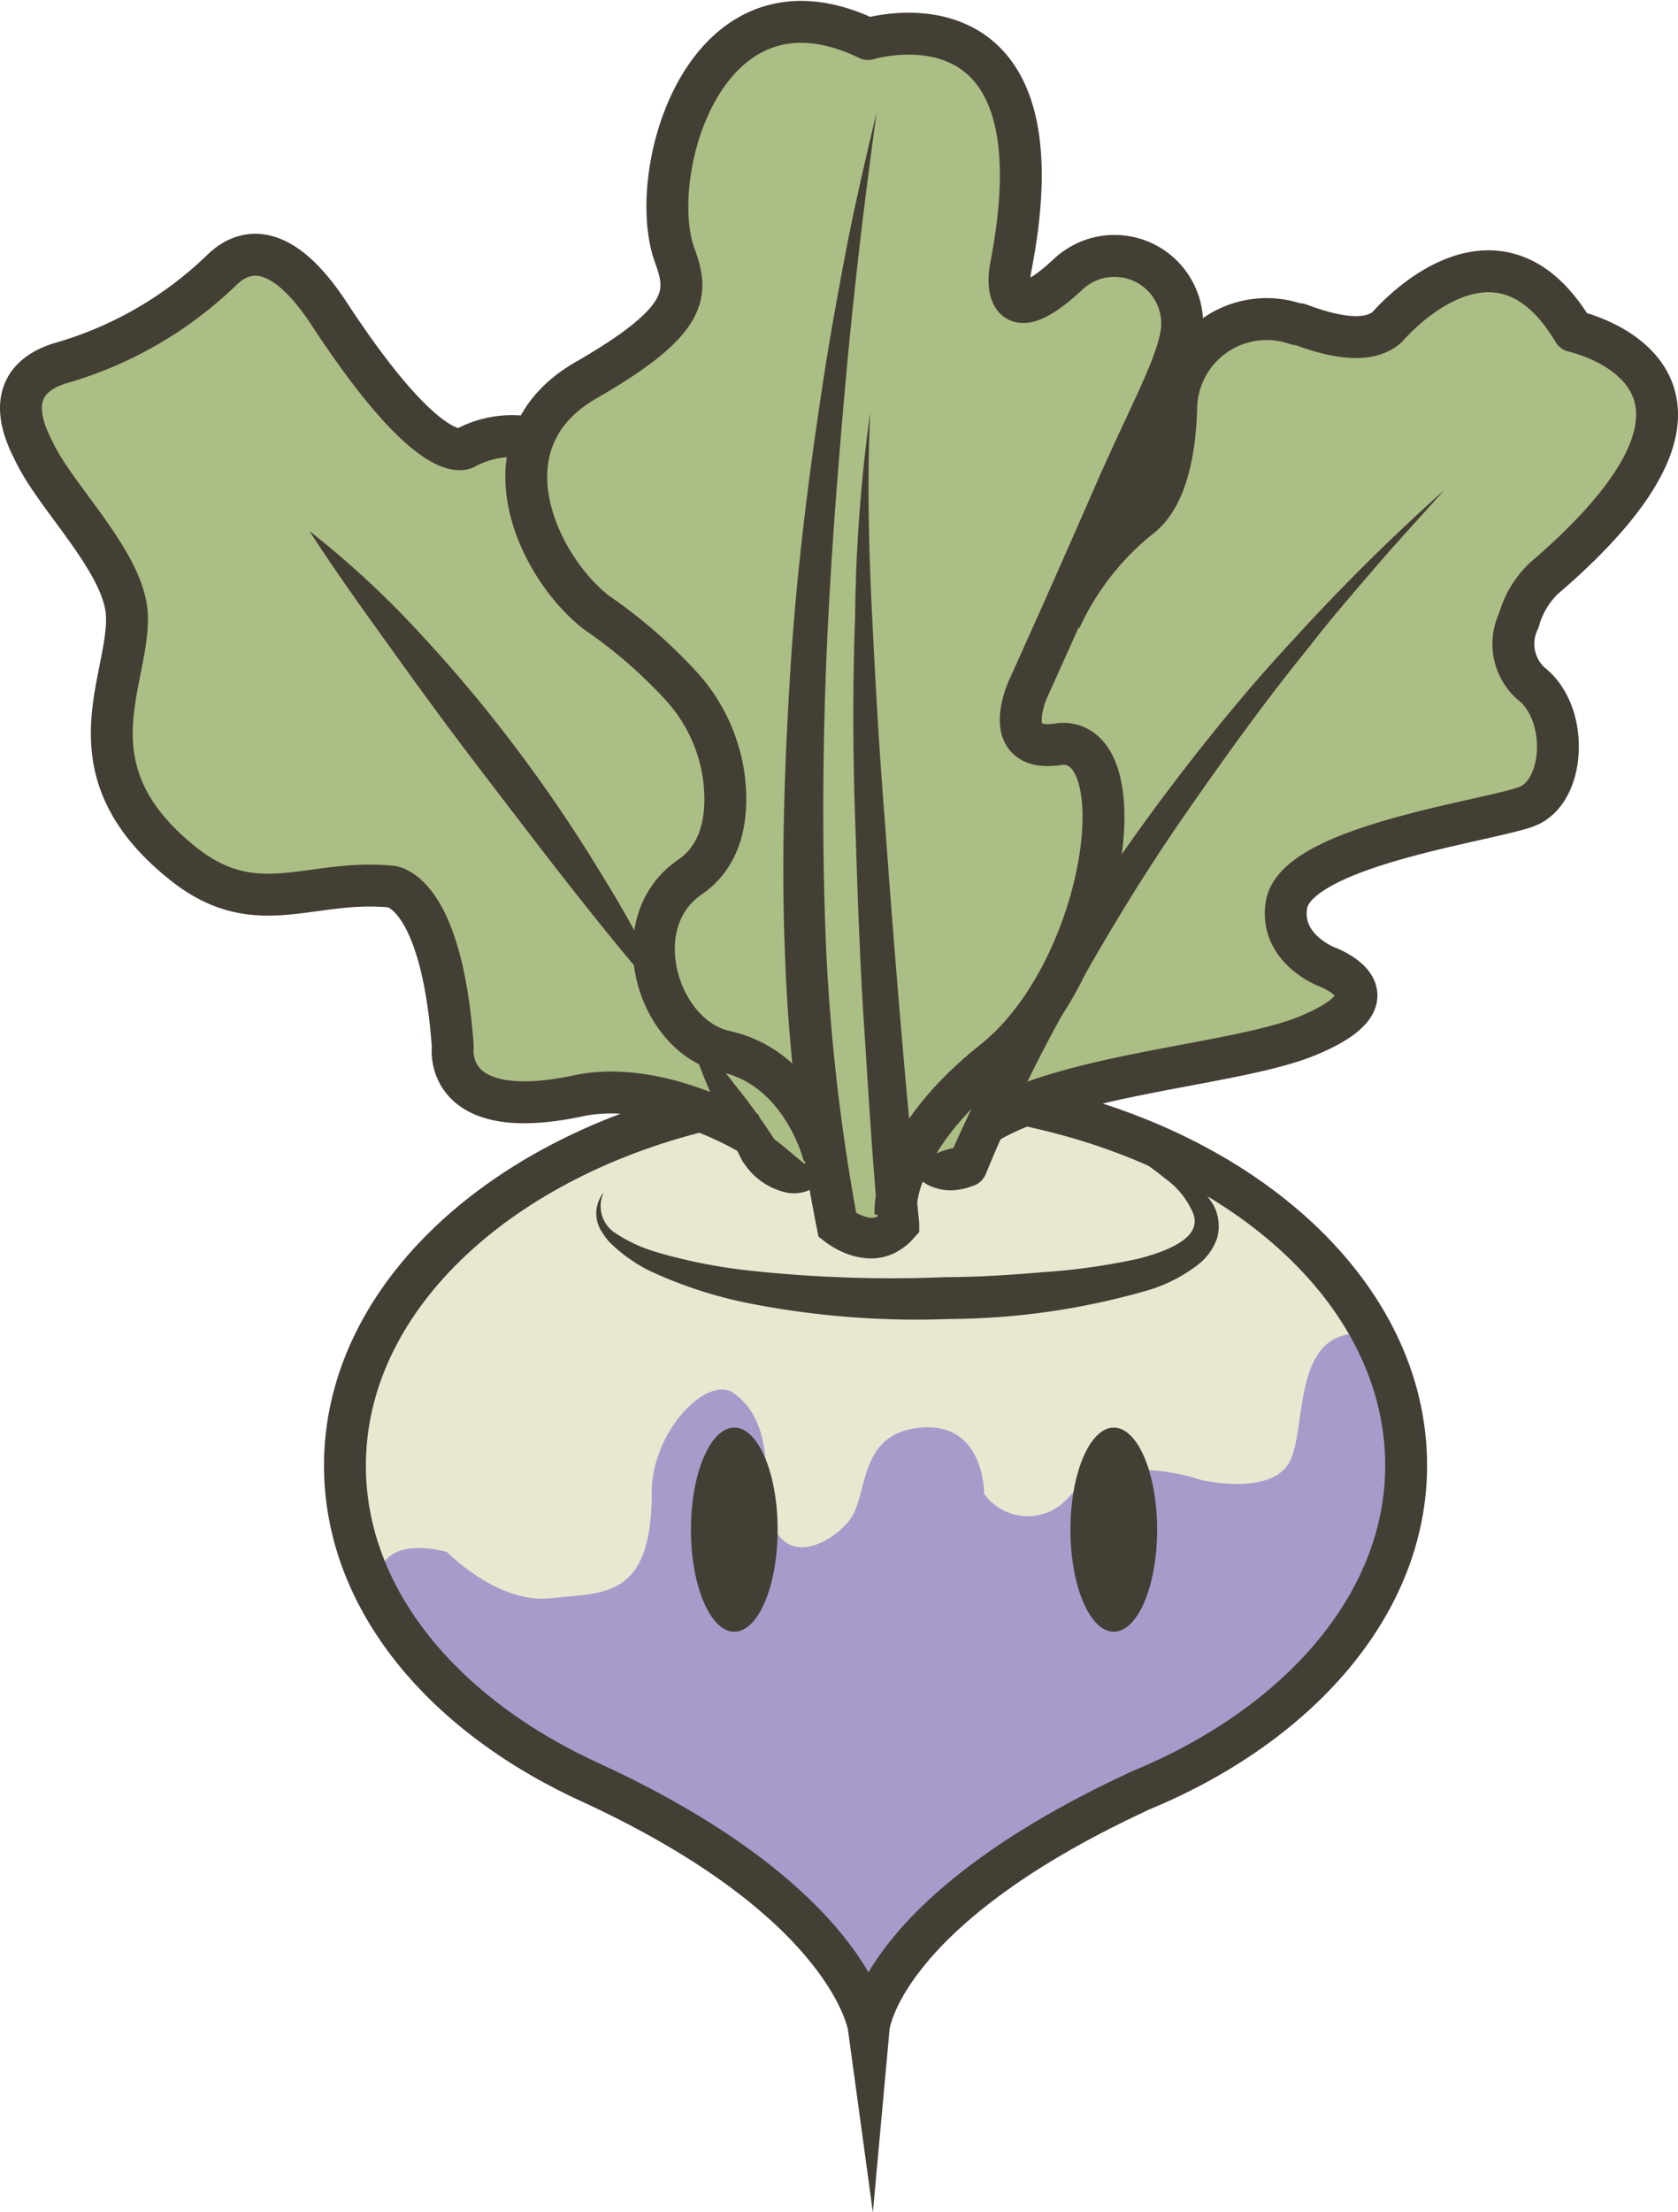 <svg xmlns="http://www.w3.org/2000/svg" viewBox="0 0 80.12 105.55"><defs><style>.a{fill:#eae7d1;}.b{fill:#a89bcb;}.c{fill:#abbe85;}.d,.f{fill:none;stroke:#443f35;stroke-width:2px;}.d{stroke-miterlimit:10;}.e{fill:#443f35;}.f{stroke-linejoin:round;}</style></defs><path class="a" d="M104.29,149.17s-20.39.06-24.12,16.13a15.46,15.46,0,0,0,3,10.4c1.38,1.75,47.71-7.9,47.71-7.9s2.43-7.3-9.54-14.71C121.3,153.09,112.49,148.61,104.29,149.17Z" transform="translate(-63.65 -97.19)"/><path class="b" d="M105.18,194.77s-.53-7.15-13-11.92c0,0-9.93-6.25-10.43-9.5S85,171.24,85,171.24s2.41,2.48,4.94,2.2,4.83.07,4.83-5.06c0-2.88,2.64-5.61,3.9-4.73s1.57,2.41,1.57,4.15c0,4.83,3.11,3.1,4,1.88s.36-4.13,3.4-4.38,3,3.16,3,3.16a2.56,2.56,0,0,0,4.06.13c2.17-2.28,6.3-.79,6.3-.79s3.33.79,4.22-.86,0-6.79,4-6.05c0,0,4.15,6.4-2.17,15.37-3.21,4.56-9.55,6.21-9.55,6.21S106.09,189.08,105.18,194.77Z" transform="translate(-63.65 -97.19)"/><path class="c" d="M105.18,156.26l-1.37-.63-.71-2.28-1.08-.3-2.22-1.11a11.83,11.83,0,0,0-10.94-2s-2.86.77-3.64-3.43-.34-8-6.38-6.84-9.42-3.85-9.64-5.71,1.28-8.76-.47-10.06-4.08-6.83-4.08-6.83-2.43-1.31,4.5-3.52c0,0,5.19-2.79,5.91-4.18,0,0,1.39-2.27,9.14,8.65a12.09,12.09,0,0,0,4.66,0s1-1.88,6-4.91c0,0,2.59-.27.89-5.18,0,0-.58-12.56,9.4-8.94,0,0,8.87-2.65,7.07,9.28,0,0-1.85,6,3.24,1.36,0,0,5.69-2,4.11,5.15,0,0-3.08,6.35-3.45,7.73,0,0,1.69.28,2.91-1.93a5.68,5.68,0,0,0,.75-3.94s.09-5.39,6.26-3.78c0,0,2.07,1.83,6.53-2.12,0,0,3.52-1.56,6.18,2.32,0,0,9.7,1.54-2.51,13.5,0,0-1.17,1.79,1.7,5.49,0,0,2.93,3.91-10.86,6.37,0,0-3.91,1.63-1.33,4.11,0,0,9.75,2.36-6.88,5.77,0,0-8.2.81-9.08,4.56l-2.73.17s-1,2.45-.53,2.82S105.18,156.26,105.18,156.26Z" transform="translate(-63.65 -97.19)"/><path class="d" d="M97.12,150.18c-9.87,2.45-17,9.11-17,16.93,0,6.42,4.76,12,11.92,15.21h0c12.29,5.72,13.09,11.58,13.09,11.58s.5-5.48,12.79-11.2l.14-.07c7.56-3.1,12.73-8.89,12.73-15.52,0-8.12-7.62-15-18.09-17.19" transform="translate(-63.65 -97.19)"/><path class="e" d="M117.42,152.12a10.68,10.68,0,0,1,2.26.85,4.46,4.46,0,0,1,1.92,1.73,2.16,2.16,0,0,1,.17,1.54,2.72,2.72,0,0,1-.87,1.25,7.37,7.37,0,0,1-2.31,1.22,34.61,34.61,0,0,1-9.61,1.41,41.53,41.53,0,0,1-9.62-.76,20.91,20.91,0,0,1-4.65-1.52,7.31,7.31,0,0,1-2-1.43,4.8,4.8,0,0,1-.38-.54,1.6,1.6,0,0,1,.15-1.8A1.53,1.53,0,0,0,93,156a7.27,7.27,0,0,0,2,.93,25.57,25.57,0,0,0,4.53.89,62.91,62.91,0,0,0,9.32.3c1.56,0,3.12-.11,4.67-.24a30.64,30.64,0,0,0,4.54-.65c1.38-.37,3-1,2.56-2.15a3.9,3.9,0,0,0-1.32-1.65A14.86,14.86,0,0,0,117.42,152.12Z" transform="translate(-63.65 -97.19)"/><path class="e" d="M105.51,102.53c-.61,4.42-1.13,8.83-1.52,13.26s-.73,8.85-.9,13.28-.18,8.86,0,13.27a95.2,95.2,0,0,0,1.51,13.09l-.34-.55a2.32,2.32,0,0,0,.47.27,1.74,1.74,0,0,0,.47.14.69.69,0,0,0,.62-.28l-.22.72c-.3-3.24-.49-6.47-.7-9.71s-.31-6.48-.42-9.72-.12-6.49,0-9.74a76.65,76.65,0,0,1,.72-9.7c-.15,3.23-.07,6.46.09,9.69s.34,6.46.6,9.68c.46,6.44,1,12.89,1.65,19.31l0,.43-.26.29a2.92,2.92,0,0,1-1,.75,2.55,2.55,0,0,1-1.26.21,3.42,3.42,0,0,1-1.1-.28,4.12,4.12,0,0,1-.93-.55l-.26-.2-.07-.35a82.23,82.23,0,0,1-1.54-13.42c-.17-4.49,0-9,.28-13.44s.84-8.9,1.51-13.32c.33-2.2.73-4.4,1.15-6.59S105,104.69,105.51,102.53Z" transform="translate(-63.65 -97.19)"/><path class="f" d="M103,152.35s-1-4.2-4.75-5c-3.19-.72-4.86-6.13-1.65-8.32,1.64-1.13,1.82-3.11,1.61-4.78a8.06,8.06,0,0,0-2.1-4.4,23.51,23.51,0,0,0-4-3.45c-2.82-2.21-5.59-8.13-.48-11.07,4.92-2.83,4.91-4.12,4.24-5.94-1.43-3.88,1.43-14.1,9.23-10.34,0,0,9.55-2.91,6.79,11,0,0-.58,3.35,2.79.2a3.23,3.23,0,0,1,5.39,2.78c-.25,1.71-1.58,4-3.32,8-2.12,4.86-4,9-4,9s-1.48,3.18,1.55,2.65c3.77-.21,2.1,11-3.29,15.19-4.89,3.94-4.6,7.19-4.6,7.19" transform="translate(-63.65 -97.19)"/><path class="e" d="M95.78,145.36c-1.64-1.79-3.14-3.65-4.62-5.52s-2.92-3.77-4.37-5.66-2.86-3.8-4.25-5.74-2.8-3.87-4.11-5.91a44.22,44.22,0,0,1,5.31,4.92A67.89,67.89,0,0,1,88.38,133a71.11,71.11,0,0,1,4.05,6A48.76,48.76,0,0,1,95.78,145.36Z" transform="translate(-63.65 -97.19)"/><path class="e" d="M103.1,152.7a1.23,1.23,0,0,1-.55,1.13,1.81,1.81,0,0,1-1.42.24,3.25,3.25,0,0,1-1.9-1.3l-.14-.19h0c-.48-1-1-2-1.4-3a28.5,28.5,0,0,1-1.19-3.13A20.35,20.35,0,0,1,98.78,149a28.83,28.83,0,0,1,1.94,2.7l-.14-.19c.46.34.85.69,1.15.93a2.18,2.18,0,0,0,.45.33A1.53,1.53,0,0,0,103.1,152.7Z" transform="translate(-63.65 -97.19)"/><path class="f" d="M89.17,118.12a4.69,4.69,0,0,0-3.28.43s-1.53,1.22-6.51-6.37c-2.23-3.41-4-3.26-5.19-2.06a18.33,18.33,0,0,1-7.63,4.39c-1.6.48-2.6,1.65-1.34,4.11.06.12.11.23.17.34,1.11,2.15,4.25,5.19,4.32,7.62.1,3.17-2.93,7.38,2.73,11.85,3.47,2.73,6,.68,9.89,1.06,0,0,2.4.15,2.94,7.64,0,0-.54,3.73,6,2.34,3.81-.81,8.11,1.78,8.11,1.78" transform="translate(-63.65 -97.19)"/><path class="f" d="M114.28,126.74a13.42,13.42,0,0,1,3.74-4.82c1.39-1,1.74-3.43,1.79-5.26a4.32,4.32,0,0,1,5.76-4l.13,0c2.25.85,3.5.74,4.19.13,0,0,5.13-6.11,8.89.2,0,0,9.86,2.14-1.42,11.8a4.38,4.38,0,0,0-1.19,2,2.54,2.54,0,0,0,.57,3c1.85,1.41,1.66,5.18-.19,5.88s-11.07,1.89-11.48,4.72c-.31,2.08,1.94,2.93,1.94,2.93s3.68,1.35-.86,3.26c-3.42,1.44-11.39,1.78-15.45,4.23" transform="translate(-63.65 -97.19)"/><path class="f" d="M129.28,150" transform="translate(-63.65 -97.19)"/><path class="e" d="M107.09,152.56a3.84,3.84,0,0,0,.8-.18l.57-.2A3.46,3.46,0,0,1,109,152a5.07,5.07,0,0,1,.58-.08l-.65.58a78.79,78.79,0,0,1,4.64-8.95c1.74-2.85,3.59-5.63,5.59-8.3s4.1-5.25,6.37-7.68a97.53,97.53,0,0,1,7.08-7c-1.1,1.24-2.23,2.45-3.31,3.71s-2.16,2.5-3.17,3.81c-2.08,2.56-4,5.23-5.89,7.95s-3.59,5.51-5.2,8.38a72.84,72.84,0,0,0-4.32,8.78,1,1,0,0,1-.65.58,3.16,3.16,0,0,1-.82.19,2.27,2.27,0,0,1-.89-.09,2,2,0,0,1-.83-.46A1.25,1.25,0,0,1,107.09,152.56Z" transform="translate(-63.65 -97.19)"/><ellipse class="e" cx="35.06" cy="72.98" rx="2.07" ry="4.87"/><ellipse class="e" cx="53.18" cy="72.98" rx="2.07" ry="4.87"/></svg>